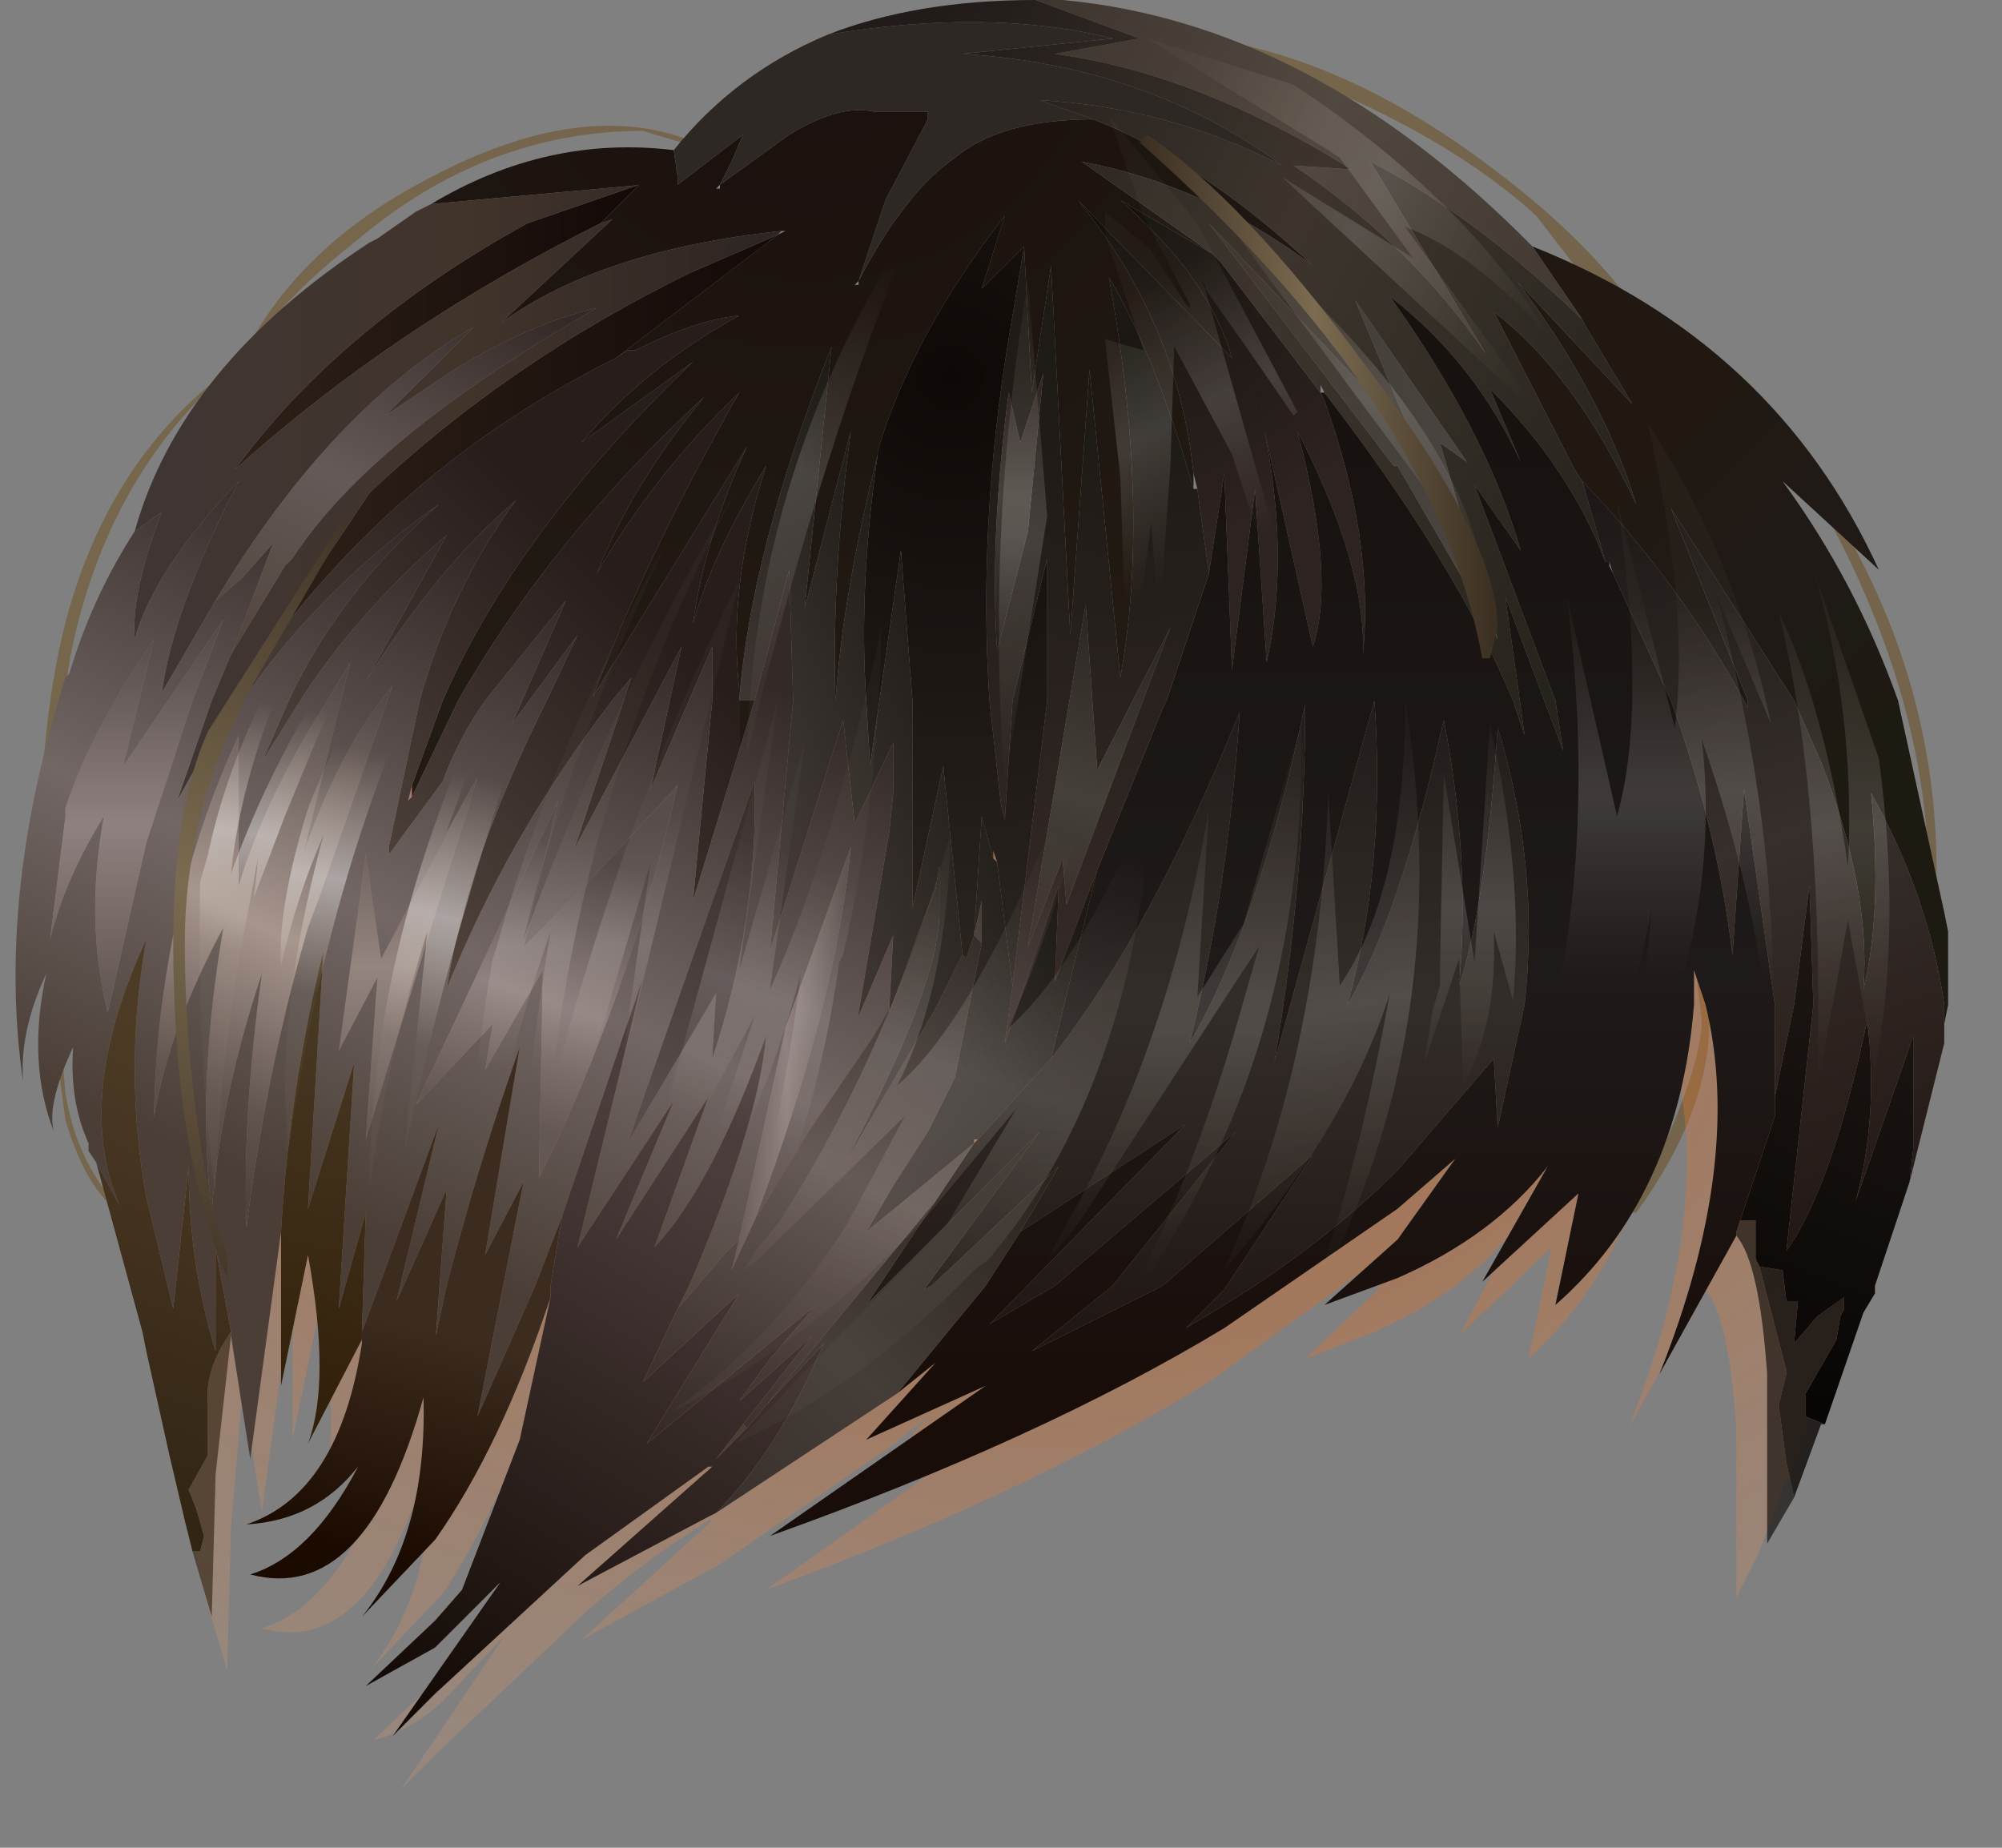<?xml version="1.0" encoding="utf-8"?>
<svg version="1.1" id="Layer_1"
xmlns="http://www.w3.org/2000/svg"
xmlns:xlink="http://www.w3.org/1999/xlink"
xmlns:author="http://www.sothink.com"
width="26px" height="24px"
xml:space="preserve">
<rect width="100%" height="100%" fill="#808080" stroke="none"/>
<g id="14" transform="matrix(1, 0, 0, 1, -57.2, -10.95)">
<linearGradient
id="LinearGradID_1125" gradientUnits="userSpaceOnUse" gradientTransform="matrix(1, 0, 0, 1, 0, 0)" spreadMethod ="pad" x1="-819.2" y1="0" x2="819.2" y2="0" >
<stop  offset="0" style="stop-color:#362A1F;stop-opacity:1" />
<stop  offset="0.494" style="stop-color:#7B6B50;stop-opacity:1" />
<stop  offset="1" style="stop-color:#382C20;stop-opacity:1" />
</linearGradient>
<path style="fill:url(#LinearGradID_1125) " d="M82.05,24.65L82 24.5L82.25 22.45Q82.25 19.9 80.7 17.25L80.8 17.25Q82.35 19.6 82.35 22.25L82.05 24.65M66.1,12.75L66.05 12.8L65.55 12.65Q63.5 12.65 61.8 14.1Q60.6 15.05 60.3 15.8L60.25 15.8Q60.95 14.2 62.8 13.25Q64.7 12.25 66.1 12.75M79.15,16.35L77.15 13.75Q75.55 12.3 72.45 11.4Q74.5 11.55 76.6 13.15Q78.6 14.65 79.15 16.3L79.15 16.35M79.2,23.35L79.2 23.25L79.3 23.25L79.4 24.2Q79.4 25.4 78.45 26.7L78.4 26.7Q79.3 24.9 79.3 24.2L79.2 23.35M57.7,22.55Q57.7 20.25 58.1 18.85Q58.7 16.8 60.25 15.7Q58.65 17.05 58.15 19.3Q57.9 20.45 57.85 23.5L57.8 23.55L57.7 22.55M57.9,23.35L58.05 25.15Q58.2 26.1 58.85 26.75Q58.35 26.5 58.05 25.5L57.85 24L57.9 23.35" />
<radialGradient
id="RadialGradID_1126" gradientUnits="userSpaceOnUse" gradientTransform="matrix(0.038, 0, 0, 0.022, 70.6, 24.25)" spreadMethod ="pad" cx="0" cy="0" r="819.2" fx="0" fy="0" >
<stop  offset="0"  style="stop-color:#C74C00;stop-opacity:0.533" />
<stop  offset="1"  style="stop-color:#FCDBBF;stop-opacity:0" />
</radialGradient>
<path style="fill:url(#RadialGradID_1126) " d="M81.95,23.5L82 23.75L82 24.7L81.95 24.95L81.95 25.2L81.55 27L81.35 27.6L81.1 28.35L81.1 28.45L80.95 28.7L80.45 30.15L80.4 30.15L80.05 31.1L79.75 31.7L79.75 29.8L79.75 29.5Q79.65 28.05 79.35 27.7L78.35 29.5Q79.45 26.75 78.95 24.7L78.8 24.25L78.8 24.7Q78.6 27.2 77.05 28.6L77.35 27.15L76.15 28.3L76.95 26.8Q76.3 27.7 75.05 28.25L74.15 28.6L75.05 27.75L75.8 26.7L75.05 27.35L72.9 28.9Q70.55 30.35 67.15 31.6L69.9 29.65L68.4 30.35L69.25 29.35L68.75 29.75L66.5 31.3L66.4 31.35L64.75 32.25L66.45 30.7L66.4 30.7Q65.6 31.2 64.85 31.85L62.95 33.65L62.4 34.2L63.75 32.2L62.95 33.05Q62.5 33.45 62.05 33.55L62.95 32.7L63.3 32.3Q63.9 31.25 64.4 28.5Q63.75 30.45 62.95 31.65L62 32.65Q62.85 31.6 62.8 29.8Q62.05 32.5 60.6 32.1Q61.4 31.85 61.95 30.7Q61.45 31.4 60.55 31.45Q61.75 31.05 62 29.1L62 29.05L61.35 30.4Q61.65 29.6 61.35 27.95L61 29.65L61 27.65L60.6 30.6L60.35 29L60.2 30.8L60.15 32.65L59.9 31.8L59.8 31.4L59.6 30.55L59.3 29.2L59.3 27.2Q59 25.55 59.3 23.85L59.3 20.75L81.4 20.75L81.95 23.5M62.65,21.85L62.6 22.05L62.65 22L62.65 21.85M70,22.7L70 22.8L70.05 22.85L70 22.7M69.8,26.45L69.75 26.45L69.75 26.5L69.8 26.45" />
<linearGradient
id="LinearGradID_1127" gradientUnits="userSpaceOnUse" gradientTransform="matrix(0.003, 0, 0, 0.002, 62.9, 15.2)" spreadMethod ="pad" x1="-819.2" y1="0" x2="819.2" y2="0" >
<stop  offset="0" style="stop-color:#2D2017;stop-opacity:1" />
<stop  offset="0.976" style="stop-color:#140A08;stop-opacity:1" />
</linearGradient>
<path style="fill:url(#LinearGradID_1127) " d="M60.25,17.05Q61.6 15.2 64.05 13.85L65.5 13.35L65 13.85Q62.3 15.2 60.25 17.05" />
<radialGradient
id="RadialGradID_1128" gradientUnits="userSpaceOnUse" gradientTransform="matrix(0.013, 0, 0, 0.013, 67.7, 10.7)" spreadMethod ="pad" cx="0" cy="0" r="819.2" fx="0" fy="0" >
<stop  offset="0"  style="stop-color:#190F0D;stop-opacity:1" />
<stop  offset="0.976"  style="stop-color:#221B13;stop-opacity:1" />
</radialGradient>
<path style="fill:url(#RadialGradID_1128) " d="M72.7,17.3Q72.2 15.55 71.6 14.55Q72.15 17.55 71.75 19.75L71.35 15.75L71.1 19.2L70.85 14.4L70.6 16.05L70.5 14.15L69.95 14.7L70.25 13.75Q69.05 15.3 68.6 16.8L68.6 16.85Q68.15 18.65 68.05 20.05Q68 18.4 68.25 16.55L67.65 18.85L68 15.45Q66.95 18.1 66.8 20.05L66.8 19.9Q66.65 18.55 67.15 17Q66.45 18.15 66.2 19.05Q66.35 17.95 66.9 16.75L64.9 20Q65.6 18.15 66.8 16.05Q65.7 17.1 64.95 18.4Q65.4 17.25 66.35 16.1Q64.35 17.95 63.15 20.05L62.55 21.3L62.55 21.15L62.95 20.05Q63.9 17.85 66.2 15.65L64.75 16.7Q65.6 15.7 66.8 15.05Q66.25 15.1 65.45 15.5L65.35 15.5L65.2 15.6L67.3 14L67.4 13.95L67.35 13.95Q65 14.2 63.7 15.15L65.15 13.8L65 13.85L65.5 13.35L65.55 13.35L62.8 13.6Q64.3 12.7 65.95 12.9L66 13.25L66 13.35L66.85 12.7L66.7 13.05L66.55 13.35L67.45 12.7Q68.1 12.3 68.55 12.4L69.25 12.4L69.25 12.5L68.7 13.55L68.35 14.6Q68.95 13.45 69.6 13Q70.2 12.5 71.4 12.5Q72.8 13.05 74.25 14.4Q72.85 13.35 71.25 13.05L72.95 14.25L71.75 13.55Q72.9 14.55 73.2 15.6L71.2 13.55Q72.5 15.15 72.7 17.1L72.7 17.3M68.3,14.65L68.35 14.65L68.35 14.6L68.3 14.65M66.5,13.4L66.55 13.4L66.55 13.35L66.5 13.4M66.8,20.05L67 20.05L66.8 20.7L66.8 20.05" />
<linearGradient
id="LinearGradID_1129" gradientUnits="userSpaceOnUse" gradientTransform="matrix(0.004, 0, 0, 0.003, 64.05, 16.55)" spreadMethod ="pad" x1="-819.2" y1="0" x2="819.2" y2="0" >
<stop  offset="0" style="stop-color:#2D2017;stop-opacity:1" />
<stop  offset="0.976" style="stop-color:#140A08;stop-opacity:1" />
</linearGradient>
<path style="fill:url(#LinearGradID_1129) " d="M65.1,15.65Q62.55 16.95 60.85 19.15L60.8 19.15L62 17.35Q63.8 15.65 66.15 14.5L67.3 14L65.2 15.6L65.1 15.65" />
<linearGradient
id="LinearGradID_1130" gradientUnits="userSpaceOnUse" gradientTransform="matrix(0.002, -0.004, 0.004, 0.002, 60.75, 23.2)" spreadMethod ="pad" x1="-819.2" y1="0" x2="819.2" y2="0" >
<stop  offset="0" style="stop-color:#453A34;stop-opacity:1" />
<stop  offset="0.22" style="stop-color:#62554F;stop-opacity:1" />
<stop  offset="0.518" style="stop-color:#A7968E;stop-opacity:1" />
<stop  offset="0.973" style="stop-color:#534947;stop-opacity:1" />
</linearGradient>
<path style="fill:url(#LinearGradID_1130) " d="M62.3,19.85L61.35 22.6L61.2 23Q60.65 24.9 60.4 26.9Q60.35 25.4 60.6 23.6Q60.05 25.25 59.95 26.7Q59.75 25.05 60.1 23Q59.4 24.3 59.2 25.45Q59.25 22.75 60.3 20.5L60.3 22.45Q60.65 21.3 61.45 20.05L61.75 19.55L61.15 22Q61.6 20.75 62.15 20.05L62.3 19.85" />
<linearGradient
id="LinearGradID_1131" gradientUnits="userSpaceOnUse" gradientTransform="matrix(0.001, -0.003, 0.001, 0, 62.2, 23.25)" spreadMethod ="pad" x1="-819.2" y1="0" x2="819.2" y2="0" >
<stop  offset="0" style="stop-color:#645854;stop-opacity:1" />
<stop  offset="0.447" style="stop-color:#95857F;stop-opacity:1" />
<stop  offset="0.988" style="stop-color:#524846;stop-opacity:1" />
</linearGradient>
<path style="fill:url(#LinearGradID_1131) " d="M62.15,23.4L63.4 21.05L61.95 25.75L62.1 23.65L61.6 24.6L61.95 22.05L62.15 23.4" />
<linearGradient
id="LinearGradID_1132" gradientUnits="userSpaceOnUse" gradientTransform="matrix(0.002, 0.003, -0.004, 0.004, 79.55, 19.2)" spreadMethod ="pad" x1="-819.2" y1="0" x2="819.2" y2="0" >
<stop  offset="0" style="stop-color:#211811;stop-opacity:1" />
<stop  offset="0.506" style="stop-color:#1F1A16;stop-opacity:1" />
<stop  offset="0.98" style="stop-color:#1D1A11;stop-opacity:1" />
</linearGradient>
<path style="fill:url(#LinearGradID_1132) " d="M82.45,24Q82.25 22.6 81.5 21.25Q81.65 22.8 81.4 23.8Q81.5 22.5 80.85 20.85L80.5 20.05L78.9 17.55L79.9 20.05L79.9 20.15L79.85 20.05Q79 18.5 77.75 17.2L77.65 17.05L76.6 15Q77.65 15.8 78.45 17.5Q78 16.05 76.9 14.6L78.4 16.2L77.8 15.2L77.75 15.1L77.1 14.15Q80.25 15.4 81.6 18.35L80.35 17.2Q81.3 18.5 81.85 20.05L82.45 22.8L82.5 23.05L82.5 24L82.45 24.25L82.45 24" />
<linearGradient
id="LinearGradID_1133" gradientUnits="userSpaceOnUse" gradientTransform="matrix(0.006, 0.004, -0.001, 0.002, 74.2, 13.25)" spreadMethod ="pad" x1="-819.2" y1="0" x2="819.2" y2="0" >
<stop  offset="0.008" style="stop-color:#362D28;stop-opacity:1" />
<stop  offset="0.486" style="stop-color:#51483F;stop-opacity:1" />
<stop  offset="0.988" style="stop-color:#3A332B;stop-opacity:1" />
</linearGradient>
<path style="fill:url(#LinearGradID_1133) " d="M75,13.05L76.5 15.55Q75.55 14.15 74 13.1L74.75 13.15Q72.75 11.9 70.9 11.65L72 11.45L70.65 10.95L70.8 10.95L71 10.95Q74.25 11.25 77.1 14.15L77.75 15.1Q76.35 13.75 75 13.05" />
<radialGradient
id="RadialGradID_1134" gradientUnits="userSpaceOnUse" gradientTransform="matrix(0.006, 0, 0, 0.006, 71.4, 13.35)" spreadMethod ="pad" cx="0" cy="0" r="819.2" fx="0" fy="0" >
<stop  offset="0.016"  style="stop-color:#120F0A;stop-opacity:1" />
<stop  offset="0.98"  style="stop-color:#2D2321;stop-opacity:1" />
</radialGradient>
<path style="fill:url(#RadialGradID_1134) " d="M72.7,17.1Q72.5 15.15 71.2 13.55L73.2 15.6Q72.9 14.55 71.75 13.55L72.95 14.25L73.05 14.35L74.35 16.05L74.4 16.15Q75.05 17.95 74.9 19.45Q74.95 18.3 74.05 16.55Q74.55 18.45 74.25 19.35L73.5 16Q74 18 73.65 19.55L73.5 17.3L73.2 19.65L73.1 17.1L72.9 18.4L72.75 17.3L72.7 17.1" />
<linearGradient
id="LinearGradID_1135" gradientUnits="userSpaceOnUse" gradientTransform="matrix(0, 0.007, -0.005, 0, 72.8, 24.25)" spreadMethod ="pad" x1="-819.2" y1="0" x2="819.2" y2="0" >
<stop  offset="0.016" style="stop-color:#1B1615;stop-opacity:1" />
<stop  offset="0.471" style="stop-color:#332D29;stop-opacity:1" />
<stop  offset="0.98" style="stop-color:#19100D;stop-opacity:1" />
</linearGradient>
<path style="fill:url(#LinearGradID_1135) " d="M70.95,26.1L69.3 27.65L69.2 27.7L70.7 25.65L68.45 27.9L69.35 26.55L69.85 25.8L69.9 25.75L70.85 24.7Q72.15 23.05 73.3 20.2Q73.15 22.5 72.65 24.5Q73.55 22.95 74.15 20.1Q74.15 22.4 73.75 24.75L75.05 20.05L75.05 19.95L75.05 20.05Q75.2 22.2 74.7 24Q75.4 22.8 75.95 20.3Q76.3 22.1 76.15 23.75Q76.5 22.7 76.65 20.4Q77.2 22.2 77 24L76.65 25.6L76.6 24.7L75.35 26.15Q74.4 27.1 73.1 27.9L72.6 28.2L73.1 27.7L74.25 25.95L72.3 27.65L70.6 28.5L71.65 27.65L73.25 25.65L70.9 27.65L70.05 28.15L72.6 25.55L70.45 26.95L70.95 26.1" />
<path style="fill:#0F0B09;fill-opacity:0.824" d="M80.4,29.95L80.3 29.2L80.4 28.8L80.4 28.75L80.05 27.4L80.35 27.45L80.4 27.85L80.55 27.85L80.5 28.4L80.8 28.05L81.15 27.8L81.15 27.95L81.1 28.05L81.05 28.35L80.65 29.05L80.65 29.35L80.9 29.45L80.85 29.45L80.5 30.4L80.4 29.95" />
<path style="fill:#0F0B09;fill-opacity:0.651" d="M80.5,30.4L80.15 31L80.15 29.1L80.15 28.8Q80.05 27.35 79.75 27L79.75 26.95L79.8 26.8L80 26.8L80 27.25L80 27.3L80.05 27.4L80.4 28.75L80.4 28.8L80.3 29.2L80.4 29.95L80.5 30.4" />
<path style="fill:#332514;fill-opacity:0.643" d="M60.2,28.25L60.2 28.3L60 30.1L59.95 31.95L59.7 31.1L59.8 31.1L59.85 30.9L59.75 30.55L59.65 30.3L59.9 29.85L59.9 29.2Q59.85 28.75 60.2 28.25" />
<linearGradient
id="LinearGradID_1136" gradientUnits="userSpaceOnUse" gradientTransform="matrix(0.006, 0.003, -0.003, 0.006, 73.2, 15.8)" spreadMethod ="pad" x1="-819.2" y1="0" x2="819.2" y2="0" >
<stop  offset="0" style="stop-color:#211B19;stop-opacity:1" />
<stop  offset="0.486" style="stop-color:#3D352D;stop-opacity:1" />
<stop  offset="1" style="stop-color:#27241D;stop-opacity:1" />
</linearGradient>
<path style="fill:url(#LinearGradID_1136) " d="M71.4,12.5L70.7 12.25Q72.4 12.35 73.85 13.1Q72.1 11.8 69.7 11.65L71.65 11.45Q70.05 11.05 67.95 11.4Q69.1 10.95 70.65 10.95L72 11.45L70.9 11.65Q72.75 11.9 74.75 13.15L74 13.1Q75.55 14.15 76.5 15.55L75 13.05Q76.35 13.75 77.75 15.1L77.8 15.2L78.4 16.2L76.9 14.6Q78 16.05 78.45 17.5Q77.65 15.8 76.6 15L77.65 17.05L77.75 17.2L78.05 18.25Q77.6 17.05 76.55 16L76.95 16.95Q76.35 15.65 75.25 14.8Q76.5 16.55 76.95 18.1L76.35 17.25L77.4 20.05L77.5 20.7L76.75 18.7L77 20.5L76.85 20.05Q76.1 18.25 74.4 16.05L74.35 15.95L74.35 16.05L73.05 14.35L72.95 14.25L71.25 13.05Q72.85 13.35 74.25 14.4Q72.8 13.05 71.4 12.5M75.35,17L76.65 19.25L75.9 16.7L76.25 16.95L74.8 14.85L75.55 16.65L72.9 13.85L75.3 17L75.35 17" />
<linearGradient
id="LinearGradID_1137" gradientUnits="userSpaceOnUse" gradientTransform="matrix(0.002, 0, 0, 0.003, 74.75, 16.55)" spreadMethod ="pad" x1="-819.2" y1="0" x2="819.2" y2="0" >
<stop  offset="0.008" style="stop-color:#413930;stop-opacity:1" />
<stop  offset="0.988" style="stop-color:#4A4541;stop-opacity:1" />
</linearGradient>
<path style="fill:url(#LinearGradID_1137) " d="M75.3,17L72.9 13.85L75.55 16.65L74.8 14.85L76.25 16.95L75.9 16.7L76.65 19.25L75.35 17L75.3 17" />
<linearGradient
id="LinearGradID_1138" gradientUnits="userSpaceOnUse" gradientTransform="matrix(0.002, 0.007, -0.006, 0.002, 80.1, 22.2)" spreadMethod ="pad" x1="-819.2" y1="0" x2="819.2" y2="0" >
<stop  offset="0.016" style="stop-color:#1B1615;stop-opacity:1" />
<stop  offset="0.475" style="stop-color:#362F2B;stop-opacity:1" />
<stop  offset="1" style="stop-color:#1F1310;stop-opacity:1" />
</linearGradient>
<path style="fill:url(#LinearGradID_1138) " d="M80.25,24L79.85 21.2L79.7 23.35Q79.5 21.7 78.9 20.05L78.15 18.4L78.1 18.25L78.05 18.25L77.75 17.2Q79 18.5 79.85 20.05L79.9 20.15L79.9 20.05L78.9 17.55L80.5 20.05L80.85 20.85Q81.5 22.5 81.4 23.8Q81.65 22.8 81.5 21.25Q82.25 22.6 82.45 24L82.45 24.25L82.45 24.5L82 26.3L82.05 25.85L82.05 24.4L81.3 26.55Q81.6 25.45 81.45 24.2Q81 26.35 80.4 27.2L80.75 24L80.7 22.45L80.5 24L80.25 25.2L80.25 24" />
<linearGradient
id="LinearGradID_1139" gradientUnits="userSpaceOnUse" gradientTransform="matrix(0, 0.008, -0.01, 0, 73.75, 22.85)" spreadMethod ="pad" x1="-819.2" y1="0" x2="819.2" y2="0" >
<stop  offset="0.016" style="stop-color:#17120F;stop-opacity:1" />
<stop  offset="0.565" style="stop-color:#1E1A19;stop-opacity:1" />
<stop  offset="0.98" style="stop-color:#180D09;stop-opacity:1" />
</linearGradient>
<path style="fill:url(#LinearGradID_1139) " d="M79.75,26.95L79.75 27L78.75 28.8Q79.85 26.05 79.35 24L79.2 23.55L79.2 24Q79 26.5 77.4 27.9L77.7 26.45L76.45 27.6L77.3 26.1Q76.6 27 75.35 27.55L74.4 27.9L75.35 27.05L76.1 26L75.35 26.65L73.1 28.2Q70.7 29.65 67.2 30.9L70 28.95L68.45 29.65L69.35 28.65L68.85 29.05L70 27.65L70.45 26.95L72.6 25.55L70.05 28.15L70.9 27.65L73.25 25.65L71.65 27.65L70.6 28.5L72.3 27.65L74.25 25.95L73.1 27.7L72.6 28.2L73.1 27.9Q74.4 27.1 75.35 26.15L76.6 24.7L76.65 25.6L77 24Q77.2 22.2 76.65 20.4Q76.5 22.7 76.15 23.75Q76.3 22.1 75.95 20.3Q75.4 22.8 74.7 24Q75.2 22.2 75.05 20.05L75.05 19.95L75.05 20.05L73.75 24.75Q74.15 22.4 74.15 20.1Q73.55 22.95 72.65 24.5Q73.15 22.5 73.3 20.2Q72.15 23.05 70.85 24.7L71.45 22.25L72.3 20.15L72.35 20.05L72.9 18.4L73.1 17.1L73.2 19.65L73.5 17.3L73.65 19.55Q74 18 73.5 16L74.25 19.35Q74.55 18.45 74.05 16.55Q74.95 18.3 74.9 19.45Q75.05 17.95 74.4 16.15L74.35 16.05L74.4 16.05Q76.1 18.25 76.85 20.05L77 20.5L76.75 18.7L77.5 20.7L77.4 20.05L76.35 17.25L76.95 18.1Q76.5 16.55 75.25 14.8Q76.35 15.65 76.95 16.95L76.55 16Q77.6 17.05 78.05 18.25L78.1 18.25L78.1 18.3L78.15 18.4L78.9 20.05Q79.5 21.7 79.7 23.35L79.85 21.2L80.25 24L80.25 25.2L80.25 25.45L79.8 26.8L79.75 26.95" />
<linearGradient
id="LinearGradID_1140" gradientUnits="userSpaceOnUse" gradientTransform="matrix(0.002, -0.005, 0.005, 0.002, 80.9, 26.75)" spreadMethod ="pad" x1="-819.2" y1="0" x2="819.2" y2="0" >
<stop  offset="0" style="stop-color:#000000;stop-opacity:1" />
<stop  offset="0.98" style="stop-color:#201915;stop-opacity:1" />
</linearGradient>
<path style="fill:url(#LinearGradID_1140) " d="M80.65,29.35L80.65 29.05L81.05 28.35L81.1 28.05L81.15 27.95L81.15 27.8L80.8 28.05L80.5 28.4L80.55 27.85L80.4 27.85L80.35 27.45L80.05 27.4L80 27.3L80 27.25L80 26.8L79.8 26.8L80.25 25.45L80.25 25.2L80.5 24L80.7 22.45L80.75 24L80.4 27.2Q81 26.35 81.45 24.2Q81.6 25.45 81.3 26.55L82.05 24.4L82.05 25.85L82 26.3L81.8 26.9L81.55 27.65L81.55 27.75L81.4 28L80.9 29.45L80.65 29.35" />
<radialGradient
id="RadialGradID_1141" gradientUnits="userSpaceOnUse" gradientTransform="matrix(0.009, 0, 0, 0.009, 67.45, 13.75)" spreadMethod ="pad" cx="0" cy="0" r="819.2" fx="210473" fy="0" >
<stop  offset="0"  style="stop-color:#0E0906;stop-opacity:1" />
<stop  offset="0.976"  style="stop-color:#2D2824;stop-opacity:1" />
</radialGradient>
<path style="fill:url(#RadialGradID_1141) " d="M71.65,11.45L69.7 11.65Q72.1 11.8 73.85 13.1Q72.4 12.35 70.7 12.25L71.4 12.5Q70.2 12.5 69.6 13Q68.95 13.45 68.35 14.6L68.7 13.55L69.25 12.5L69.25 12.4L68.55 12.4Q68.1 12.3 67.45 12.7L66.55 13.35L66.7 13.05L66.85 12.7L66 13.35L66 13.25L65.95 12.9Q66.75 11.9 67.95 11.4Q70.05 11.05 71.65 11.45" />
<radialGradient
id="RadialGradID_1142" gradientUnits="userSpaceOnUse" gradientTransform="matrix(0.011, 0, 0, 0.011, 71.9, 15.5)" spreadMethod ="pad" cx="0" cy="0" r="819.2" fx="0" fy="0" >
<stop  offset="0.016"  style="stop-color:#1B1813;stop-opacity:1" />
<stop  offset="0.976"  style="stop-color:#362B29;stop-opacity:1" />
</radialGradient>
<path style="fill:url(#RadialGradID_1142) " d="M70.6,16.05L70.85 14.4L71.1 19.2L71.35 15.75L71.75 19.75Q72.15 17.55 71.6 14.55Q72.2 15.55 72.7 17.3L72.75 17.3L72.9 18.4L72.35 20.05L72.3 20.15L71.45 22.25L70.9 23.7L70.95 22.45L70.25 24.5L70.35 23.75L70.8 20.05L70.8 18.2L70.35 20.05L70.25 21.6L70.2 21.4L70.05 20.05Q69.9 17.75 70.3 15.35L70.5 14.15L70.6 16.05M70.45,16.7L70.3 16.05Q70.05 17.95 70.15 19.4L70.55 17.85L70.75 15.8L70.45 16.7M71.45,20.95L71.3 18.8L70.55 23.25L71 22.1L71.05 22.7L72.4 19.1L71.45 20.95" />
<radialGradient
id="RadialGradID_1143" gradientUnits="userSpaceOnUse" gradientTransform="matrix(0.011, 0, 0, 0.011, 69.55, 15.85)" spreadMethod ="pad" cx="0" cy="0" r="819.2" fx="0" fy="0" >
<stop  offset="0"  style="stop-color:#0E0906;stop-opacity:1" />
<stop  offset="0.976"  style="stop-color:#2D2824;stop-opacity:1" />
</radialGradient>
<path style="fill:url(#RadialGradID_1143) " d="M70.15,22.15L70.1 22L70.1 22.1L69.95 21.55L69.85 23.1L69.75 23.4L69.7 23.35L69.45 20.9L69.05 22.75L69.05 20.05L68.9 18.1L68.5 20.9L68.45 20.05Q68.35 18.55 68.6 16.85L68.6 16.8Q69.05 15.3 70.25 13.75L69.95 14.7L70.5 14.15L70.3 15.35Q69.9 17.75 70.05 20.05L70.2 21.4L70.25 21.6L70.35 20.05L70.8 18.2L70.8 20.05L70.35 23.75L70.15 22.15" />
<linearGradient
id="LinearGradID_1144" gradientUnits="userSpaceOnUse" gradientTransform="matrix(-0, 0.002, -0.002, -0, 70.45, 17.6)" spreadMethod ="pad" x1="-819.2" y1="0" x2="819.2" y2="0" >
<stop  offset="0" style="stop-color:#312725;stop-opacity:1" />
<stop  offset="0.431" style="stop-color:#45403A;stop-opacity:1" />
<stop  offset="0.973" style="stop-color:#28211E;stop-opacity:1" />
</linearGradient>
<path style="fill:url(#LinearGradID_1144) " d="M70.75,15.8L70.55 17.85L70.15 19.4Q70.05 17.95 70.3 16.05L70.45 16.7L70.75 15.8" />
<linearGradient
id="LinearGradID_1145" gradientUnits="userSpaceOnUse" gradientTransform="matrix(0.005, 0, 0, 0.005, 63.15, 17.3)" spreadMethod ="pad" x1="-819.2" y1="0" x2="819.2" y2="0" >
<stop  offset="0" style="stop-color:#3F3533;stop-opacity:1" />
<stop  offset="0.51" style="stop-color:#41342B;stop-opacity:1" />
<stop  offset="0.976" style="stop-color:#2E2623;stop-opacity:1" />
</linearGradient>
<path style="fill:url(#LinearGradID_1145) " d="M59.3,19.95Q59.45 18.85 60.3 17.2Q59.2 18.35 58.95 19.25Q58.9 18.65 59.3 17.6L58.95 17.85Q59.55 15.7 62 14.1L62.1 14.05L62.6 13.7L62.8 13.6L65.55 13.35L65.5 13.35L64.05 13.85Q61.6 15.2 60.25 17.05Q62.3 15.2 65 13.85L65.15 13.8L63.7 15.15Q65 14.2 67.35 13.95L67.3 14L66.15 14.5Q63.8 15.65 62 17.35L60.8 19.15L60.75 19.25L60.85 19.15L60.3 20.05L60.25 20.15L60 20.5L59.95 20.55L59.5 21.35L59.95 20.05L60.2 19.45L60.9 18.3L61 18.2Q62 16.65 64.95 14.95Q64.1 15.15 63.1 15.75L62.2 16.35L63.35 15.2Q61.5 16.25 60 18.75L59.3 19.95" />
<linearGradient
id="LinearGradID_1146" gradientUnits="userSpaceOnUse" gradientTransform="matrix(0.003, -0.003, 0.003, 0.003, 62.15, 20.1)" spreadMethod ="pad" x1="-819.2" y1="0" x2="819.2" y2="0" >
<stop  offset="0" style="stop-color:#5C4F46;stop-opacity:1" />
<stop  offset="0.973" style="stop-color:#271D1B;stop-opacity:1" />
</linearGradient>
<path style="fill:url(#LinearGradID_1146) " d="M66.8,20.7L66.2 22.65L66.45 20.05L66.45 19.35L65.65 21.2L66.05 19.35L64.65 22L65.4 19.75L65.15 20.05Q63.8 21.8 63 23.8Q63.25 22.15 64.3 20.05L64.7 19.2L63.85 20.35L64.55 18.75L63.5 20.05Q63.15 20.55 62.95 21.1L62.25 22.05L62.25 21.95L62.65 20.05Q63.05 18.6 63.9 17.45Q62.9 18.3 61.95 19.8L63 17.9Q61.8 18.95 61.1 20.05L60.6 20.85L60.95 20.05Q61.6 18.65 62.9 17.5Q61.35 18.6 60.35 20.05L60.25 20.15L60.3 20.05L60.85 19.15Q62.55 16.95 65.1 15.65L65.2 15.6L65.35 15.5L65.45 15.5Q66.25 15.1 66.8 15.05Q65.6 15.7 64.75 16.7L66.2 15.65Q63.9 17.85 62.95 20.05L62.55 21.15L62.5 21.35L62.55 21.3L63.15 20.05Q64.35 17.95 66.35 16.1Q65.4 17.25 64.95 18.4Q65.7 17.1 66.8 16.05Q65.6 18.15 64.9 20L66.9 16.75Q66.35 17.95 66.2 19.05Q66.45 18.15 67.15 17Q66.65 18.55 66.8 19.9L66.8 20.05L66.8 20.7" />
<linearGradient
id="LinearGradID_1147" gradientUnits="userSpaceOnUse" gradientTransform="matrix(0.003, -0.001, 0.003, 0.007, 68.45, 22.6)" spreadMethod ="pad" x1="-819.2" y1="0" x2="819.2" y2="0" >
<stop  offset="0" style="stop-color:#544A48;stop-opacity:1" />
<stop  offset="0.973" style="stop-color:#1D1A15;stop-opacity:1" />
</linearGradient>
<path style="fill:url(#LinearGradID_1147) " d="M66.8,20.05Q66.95 18.1 68 15.45L67.65 18.85L68.25 16.55Q68 18.4 68.05 20.05Q68.15 18.65 68.6 16.85Q68.35 18.55 68.45 20.05L68.5 20.9L68.9 18.1L69.05 20.05L69.05 22.75L69.45 20.9L69.7 23.35L69.35 24.05L68.15 26.1Q69.4 23.75 69.4 22.8L69.4 22.2L69.35 22.5L69.15 23L68.9 23.7L68.75 24.1L68.75 24.05L68.8 23.1L68.35 24.15L68.35 24.1L68.75 21.75L68.8 21.25L68.8 20.6L68.3 21.65L68.15 20.3L67.2 23.3L67.5 20.05L67.45 18.35L67 20.05L66.8 20.05M70.85,24.7L69.9 25.75L69.85 25.75L69.85 25.8L68.45 26.95L68.8 26.35L69.25 25.65L69.6 24.95L69.95 23.2L69.95 22.65L69.85 23.1L69.95 21.55L70.1 22.1L70.15 22.15L70.35 23.75L70.25 24.5L70.95 22.45L70.9 23.7L71.45 22.25L70.85 24.7" />
<linearGradient
id="LinearGradID_1148" gradientUnits="userSpaceOnUse" gradientTransform="matrix(0.002, -0.005, 0.009, 0.004, 64.15, 23.05)" spreadMethod ="pad" x1="-819.2" y1="0" x2="819.2" y2="0" >
<stop  offset="0" style="stop-color:#4A3E36;stop-opacity:1" />
<stop  offset="0.431" style="stop-color:#726765;stop-opacity:1" />
<stop  offset="0.973" style="stop-color:#332927;stop-opacity:1" />
</linearGradient>
<path style="fill:url(#LinearGradID_1148) " d="M61.95,26.7L61.6 27.95L61.8 24.75L61.2 26.65L61.4 23.3Q60.95 25.15 60.85 26.95L60.45 29.9L60.2 28.3L60.2 28.25L60 27.15L60 28.5Q59.65 27.35 59.65 26.1L59.45 27.95L59.1 26.5Q58.8 24.85 59.1 23.15Q58.15 25.2 58.75 26.6L58.45 26.05L58.35 25.9L58.35 25.8Q58.1 25.25 58.15 24.55Q57.8 25.3 57.9 25.65Q57.55 24.75 57.8 23.6Q57.45 24.35 57.5 25Q57.15 22.6 58.05 19.75L58.1 19.7Q58.4 18.7 58.95 17.85L59.3 17.6Q58.9 18.65 58.95 19.25Q59.2 18.35 60.3 17.2Q59.45 18.85 59.3 19.95L60 18.75L60.35 18.45L60.75 18L60.3 19.2L60.2 19.45L59.95 20.05L59.5 21.35L59.95 20.55L60 20.5L60.25 20.15L60.35 20.05Q61.35 18.6 62.9 17.5Q61.6 18.65 60.95 20.05L60.6 20.85L61.1 20.05Q61.8 18.95 63 17.9L61.95 19.8Q62.9 18.3 63.9 17.45Q63.05 18.6 62.65 20.05L62.25 21.95L62.25 22.05L62.95 21.1Q63.15 20.55 63.5 20.05L64.55 18.75L63.85 20.35L64.7 19.2L64.3 20.05Q63.25 22.15 63 23.8Q63.8 21.8 65.15 20.05L65.4 19.75L64.65 22L66.05 19.35L65.65 21.2L66.45 19.35L66.45 20.05L66.2 22.65L66.8 20.7L67 20.05L67.45 18.35L67.5 20.05L67.2 23.3L68.15 20.3L68.3 21.65L68.8 20.6L68.8 21.25L68.75 21.75L68.35 24.1L68.35 24.15L68.8 23.1L68.75 24.05L68.55 24.4L67.7 25.65L67 26.8Q68.05 24.05 68.25 21.95L67.4 24.3L66.8 27.05L66.6 27.25L66 27.95L66.15 27.65Q67.05 25.55 67.15 24.4Q66.45 26.35 65.7 27.15L66.4 25.2L65.2 27.05L65.95 25.25L64.7 27.15L65.55 23.65L64.55 26.6L64.5 26.75L64.15 27.65L63.4 29.35L64 26.3L63.5 27.25L63.95 24.55Q63.4 26.1 63 27.65L62.85 28.35L62.85 28.45L63 26.4L62.35 27.85L62.9 25.55L61.9 28.25L61.95 26.7M62.15,20.05Q61.6 20.75 61.15 22L61.75 19.55L61.45 20.05Q60.65 21.3 60.3 22.45L60.3 20.5Q59.25 22.75 59.2 25.45Q59.4 24.3 60.1 23Q59.75 25.05 59.95 26.7Q60.05 25.25 60.6 23.6Q60.35 25.4 60.4 26.9Q60.65 24.9 61.2 23L61.35 22.6L62.3 19.85L62.15 20.05M61.95,22.05L61.6 24.6L62.1 23.65L61.95 25.75L63.4 21.05L62.15 23.4L61.95 22.05M64,23.25L64.45 21.35L62.6 25.3L63.6 24.25L63.5 24.85L64.25 23.55L64.2 26.25Q65.35 23.95 66 21.15L64.85 22.4L64 23.25M66.45,24.7Q67.05 22.9 67 21.1L65.35 25.8L66.5 23.85L66.45 24.7M69.85,23.1L69.95 22.65L69.95 23.2L69.85 23.1M60.1,19L58.8 20.9L59.2 19.25Q58.35 20.5 58.05 21.45L58.05 21.55L57.85 23.15Q58.05 22.35 58.55 21.55Q58.3 22.9 58.6 24.1L59.1 21.9L59.7 20.05L60.1 19M66.5,29.9L66.85 29.45L66.9 29.5L66.5 29.9" />
<linearGradient
id="LinearGradID_1149" gradientUnits="userSpaceOnUse" gradientTransform="matrix(0.001, -0.003, 0.003, 0.001, 66.25, 22.7)" spreadMethod ="pad" x1="-819.2" y1="0" x2="819.2" y2="0" >
<stop  offset="0" style="stop-color:#564C4B;stop-opacity:1" />
<stop  offset="0.988" style="stop-color:#312624;stop-opacity:1" />
</linearGradient>
<path style="fill:url(#LinearGradID_1149) " d="M66.5,23.85L65.35 25.8L67 21.1Q67.05 22.9 66.45 24.7L66.5 23.85" />
<linearGradient
id="LinearGradID_1150" gradientUnits="userSpaceOnUse" gradientTransform="matrix(0.001, -0.002, 0.003, 0.001, 64.3, 23.75)" spreadMethod ="pad" x1="-819.2" y1="0" x2="819.2" y2="0" >
<stop  offset="0" style="stop-color:#645854;stop-opacity:1" />
<stop  offset="0.447" style="stop-color:#8F817F;stop-opacity:1" />
<stop  offset="0.988" style="stop-color:#524846;stop-opacity:1" />
</linearGradient>
<path style="fill:url(#LinearGradID_1150) " d="M64.85,22.4L66 21.15Q65.35 23.95 64.2 26.25L64.25 23.55L63.5 24.85L63.6 24.25L62.6 25.3L64.45 21.35L64 23.25L64.85 22.4" />
<linearGradient
id="LinearGradID_1151" gradientUnits="userSpaceOnUse" gradientTransform="matrix(0.001, -0.003, 0, 7.62939e-05, 67.5, 24.7)" spreadMethod ="pad" x1="-819.2" y1="0" x2="819.2" y2="0" >
<stop  offset="0" style="stop-color:#645854;stop-opacity:1" />
<stop  offset="0.447" style="stop-color:#8F817F;stop-opacity:1" />
<stop  offset="0.988" style="stop-color:#524846;stop-opacity:1" />
</linearGradient>
<path style="fill:url(#LinearGradID_1151) " d="M66.8,27.05L67.4 24.3L68.25 21.95Q68.05 24.05 67 26.8L66.7 27.45L66.8 27.05" />
<linearGradient
id="LinearGradID_1152" gradientUnits="userSpaceOnUse" gradientTransform="matrix(0.001, -0.003, 0.003, 0.001, 71.45, 21)" spreadMethod ="pad" x1="-819.2" y1="0" x2="819.2" y2="0" >
<stop  offset="0" style="stop-color:#312725;stop-opacity:1" />
<stop  offset="0.431" style="stop-color:#45403A;stop-opacity:1" />
<stop  offset="0.973" style="stop-color:#28211E;stop-opacity:1" />
</linearGradient>
<path style="fill:url(#LinearGradID_1152) " d="M72.4,19.1L71.05 22.7L71 22.1L70.55 23.25L71.3 18.8L71.45 20.95L72.4 19.1" />
<linearGradient
id="LinearGradID_1153" gradientUnits="userSpaceOnUse" gradientTransform="matrix(0.002, -0.003, 0.002, 0.001, 62.35, 17.1)" spreadMethod ="pad" x1="-819.2" y1="0" x2="819.2" y2="0" >
<stop  offset="0" style="stop-color:#52453D;stop-opacity:1" />
<stop  offset="0.439" style="stop-color:#655A58;stop-opacity:1" />
<stop  offset="0.973" style="stop-color:#332927;stop-opacity:1" />
</linearGradient>
<path style="fill:url(#LinearGradID_1153) " d="M60.3,19.2L60.75 18L60.35 18.45L60 18.75Q61.5 16.25 63.35 15.2L62.2 16.35L63.1 15.75Q64.1 15.15 64.95 14.95Q62 16.65 61 18.2L60.9 18.3L60.2 19.45L60.3 19.2" />
<linearGradient
id="LinearGradID_1154" gradientUnits="userSpaceOnUse" gradientTransform="matrix(0.001, -0.003, 0.001, 0, 58.75, 21.4)" spreadMethod ="pad" x1="-819.2" y1="0" x2="819.2" y2="0" >
<stop  offset="0" style="stop-color:#645854;stop-opacity:1" />
<stop  offset="0.447" style="stop-color:#8F817F;stop-opacity:1" />
<stop  offset="0.988" style="stop-color:#524846;stop-opacity:1" />
</linearGradient>
<path style="fill:url(#LinearGradID_1154) " d="M59.7,20.05L59.1 21.9L58.6 24.1Q58.3 22.9 58.55 21.55Q58.05 22.35 57.85 23.15L58.05 21.55L58.05 21.45Q58.35 20.5 59.2 19.25L58.8 20.9L60.1 19L59.7 20.05" />
<linearGradient
id="LinearGradID_1155" gradientUnits="userSpaceOnUse" gradientTransform="matrix(0.001, -0.004, 0.005, 0.002, 59.3, 27.6)" spreadMethod ="pad" x1="-819.2" y1="0" x2="819.2" y2="0" >
<stop  offset="0" style="stop-color:#302313;stop-opacity:1" />
<stop  offset="0.961" style="stop-color:#4D3B25;stop-opacity:1" />
</linearGradient>
<path style="fill:url(#LinearGradID_1155) " d="M59.9,29.2L59.9 29.85L59.65 30.3L59.75 30.55L59.85 30.9L59.8 31.1L59.7 31.1L59.6 30.7L59.4 29.85L59.1 28.5L59.05 28.25L58.45 26.05L58.75 26.6Q58.15 25.2 59.1 23.15Q58.8 24.85 59.1 26.5L59.45 27.95L59.65 26.1Q59.65 27.35 60 28.5L60 27.15L60.2 28.25Q59.85 28.75 59.9 29.2" />
<linearGradient
id="LinearGradID_1156" gradientUnits="userSpaceOnUse" gradientTransform="matrix(0.001, -0.003, 0.004, 0.001, 61.4, 26.5)" spreadMethod ="pad" x1="-819.2" y1="0" x2="819.2" y2="0" >
<stop  offset="0" style="stop-color:#32200A;stop-opacity:1" />
<stop  offset="0.961" style="stop-color:#483924;stop-opacity:1" />
</linearGradient>
<path style="fill:url(#LinearGradID_1156) " d="M61.9,28.25L61.9 28.35L61.2 29.7Q61.5 28.9 61.2 27.25L60.85 28.95L60.85 26.95Q60.95 25.15 61.4 23.3L61.2 26.65L61.8 24.75L61.6 27.95L61.95 26.7L61.9 28.25" />
<linearGradient
id="LinearGradID_1157" gradientUnits="userSpaceOnUse" gradientTransform="matrix(0, -0.002, 0.004, 0.001, 62.15, 29.55)" spreadMethod ="pad" x1="-819.2" y1="0" x2="819.2" y2="0" >
<stop  offset="0" style="stop-color:#1A0A00;stop-opacity:1" />
<stop  offset="0.961" style="stop-color:#3C2C1F;stop-opacity:1" />
</linearGradient>
<path style="fill:url(#LinearGradID_1157) " d="M61.9,28.25L62.9 25.55L62.35 27.85L63 26.4L62.85 28.45L62.85 28.35L63 27.65Q63.4 26.1 63.95 24.55L63.5 27.25L64 26.3L63.4 29.35L64.15 27.65L64.5 26.75L64.35 27.65L64.35 27.75L64.35 27.8Q63.7 29.75 62.85 30.95L61.9 31.95Q62.75 30.9 62.7 29.1Q61.95 31.8 60.45 31.4Q61.25 31.15 61.85 30Q61.3 30.7 60.4 30.75Q61.6 30.35 61.9 28.4L61.9 28.35L61.9 28.25" />
<linearGradient
id="LinearGradID_1158" gradientUnits="userSpaceOnUse" gradientTransform="matrix(0.003, -0.004, 0.005, 0.003, 64.05, 29.25)" spreadMethod ="pad" x1="-819.2" y1="0" x2="819.2" y2="0" >
<stop  offset="0" style="stop-color:#130A05;stop-opacity:1" />
<stop  offset="0.988" style="stop-color:#4B3D3C;stop-opacity:1" />
</linearGradient>
<path style="fill:url(#LinearGradID_1158) " d="M64.5,26.75L64.55 26.6L65.55 23.65L64.7 27.15L65.95 25.25L65.2 27.05L66.4 25.2L65.7 27.15Q66.45 26.35 67.15 24.4Q67.05 25.55 66.15 27.65L66 27.95L65.55 28.9L66.8 27.75L65.6 29.7L67.8 27.9L67.2 28.6L66.8 29.15L67.75 28.3L66.85 29.45L66.5 29.9L66.9 29.5L67.15 29.2L67.9 28.4Q67.3 29.8 66.5 30.6L66.4 30.65L64.7 31.55L66.45 30L66.4 30L64.8 31.15L62.85 32.95L62.3 33.5L63.7 31.5L62.85 32.35L61.95 32.85L62.85 32L63.2 31.6L63.95 29.65L64.35 27.8L64.35 27.75L64.35 27.65L64.5 26.75" />
<linearGradient
id="LinearGradID_1159" gradientUnits="userSpaceOnUse" gradientTransform="matrix(0.003, -0.004, 0.002, 0.002, 68.7, 28.15)" spreadMethod ="pad" x1="-819.2" y1="0" x2="819.2" y2="0" >
<stop  offset="0" style="stop-color:#352926;stop-opacity:1" />
<stop  offset="0.008" style="stop-color:#362D28;stop-opacity:1" />
<stop  offset="0.416" style="stop-color:#453D38;stop-opacity:1" />
<stop  offset="0.988" style="stop-color:#231C18;stop-opacity:1" />
</linearGradient>
<path style="fill:url(#LinearGradID_1159) " d="M67.9,28.4L67.15 29.2L69.35 26.55L68.45 27.9L70.7 25.65L69.2 27.7L69.3 27.65L70.95 26.1L70.45 26.95L70 27.65L68.85 29.05L66.5 30.6Q67.3 29.8 67.9 28.4" />
<linearGradient
id="LinearGradID_1160" gradientUnits="userSpaceOnUse" gradientTransform="matrix(0.002, -0.005, 0.004, 0.002, 67.75, 25.95)" spreadMethod ="pad" x1="-819.2" y1="0" x2="819.2" y2="0" >
<stop  offset="0.016" style="stop-color:#352926;stop-opacity:1" />
<stop  offset="0.494" style="stop-color:#665A56;stop-opacity:1" />
<stop  offset="1" style="stop-color:#27221E;stop-opacity:1" />
</linearGradient>
<path style="fill:url(#LinearGradID_1160) " d="M67.15,29.2L66.9 29.5L66.85 29.45L67.75 28.3L66.8 29.15L67.2 28.6L67.8 27.9L65.6 29.7L66.8 27.75L65.55 28.9L66 27.95L66.6 27.25L66.8 27.05L66.7 27.45L67 26.8L67.7 25.65L68.55 24.4L68.75 24.05L68.75 24.1L68.9 23.7L69.15 23L69.35 22.5L69.4 22.2L69.4 22.8Q69.4 23.75 68.15 26.1L69.35 24.05L69.7 23.35L69.75 23.4L69.85 23.1L69.95 23.2L69.6 24.95L69.25 25.65L68.8 26.35L68.45 26.95L69.85 25.8L69.35 26.55L67.15 29.2" />
<linearGradient
id="LinearGradID_1161" gradientUnits="userSpaceOnUse" gradientTransform="matrix(0.001, -0.002, 0.004, 0.001, 63.15, 22.8)" spreadMethod ="pad" x1="-819.2" y1="0" x2="819.2" y2="0" >
<stop  offset="0" style="stop-color:#FFF1D9;stop-opacity:0.027" />
<stop  offset="0.471" style="stop-color:#FFFFFF;stop-opacity:0.412" />
<stop  offset="1" style="stop-color:#FFEFD6;stop-opacity:0" />
</linearGradient>
<path style="fill:url(#LinearGradID_1161) " d="M64.4,19.25Q63.15 22.6 62.45 25.95L62.75 23.05Q62.2 24.8 62 26.4Q62 22.9 63.9 19.25L63 21.75L64.4 19.25" />
<linearGradient
id="LinearGradID_1162" gradientUnits="userSpaceOnUse" gradientTransform="matrix(0, -0.002, 0.006, 0.001, 61.45, 22.25)" spreadMethod ="pad" x1="-819.2" y1="0" x2="819.2" y2="0" >
<stop  offset="0" style="stop-color:#FFF1D9;stop-opacity:0.027" />
<stop  offset="0.471" style="stop-color:#FFFFFF;stop-opacity:0.412" />
<stop  offset="1" style="stop-color:#FFEFD6;stop-opacity:0" />
</linearGradient>
<path style="fill:url(#LinearGradID_1162) " d="M60.85,23.5Q60.8 22.75 61.2 21.45Q62.1 19.15 63.75 17.7Q61.6 21.2 60.95 25.9Q60.75 24.2 61.4 21.8Q61.05 22.6 60.85 23.5" />
<linearGradient
id="LinearGradID_1163" gradientUnits="userSpaceOnUse" gradientTransform="matrix(0, -0.002, 0.006, 0.001, 61.5, 21.85)" spreadMethod ="pad" x1="-819.2" y1="0" x2="819.2" y2="0" >
<stop  offset="0" style="stop-color:#FFF1D9;stop-opacity:0.027" />
<stop  offset="0.471" style="stop-color:#FFFFFF;stop-opacity:0.412" />
<stop  offset="1" style="stop-color:#FFEFD6;stop-opacity:0" />
</linearGradient>
<path style="fill:url(#LinearGradID_1163) " d="M60.9,21.55L60.5 22.6L60.55 22.1L60.4 22.9Q60.05 24.7 60 26.5Q59.75 24.65 59.8 22.4L59.9 22.05Q60.25 20.4 61.3 18.85Q60.35 20.75 60.2 22.3Q61 20.05 62.75 18Q61.8 19.4 61.25 20.7L60.9 21.55" />
<linearGradient
id="LinearGradID_1164" gradientUnits="userSpaceOnUse" gradientTransform="matrix(3.05176e-05, 0.002, -0.007, 9.15527e-05, 64.9, 23.2)" spreadMethod ="pad" x1="-819.2" y1="0" x2="819.2" y2="0" >
<stop  offset="0" style="stop-color:#FFF1D9;stop-opacity:0.027" />
<stop  offset="0.502" style="stop-color:#FFFFFF;stop-opacity:0.153" />
<stop  offset="1" style="stop-color:#FFEFD6;stop-opacity:0" />
</linearGradient>
<path style="fill:url(#LinearGradID_1164) " d="M63.65,23.25Q64.3 20.85 65.85 18Q64.55 20.8 64 23.15Q65.2 19.9 66.8 17.25Q64.8 21 64.35 25.15Q65.45 21.1 66.8 18.5L65.25 24.95L65.65 22.15L63.9 28.1Q63.9 25.75 64.35 23.05Q63.55 25.35 63.35 27.5Q63.2 25.65 63.6 23.4L63.65 23.25" />
<linearGradient
id="LinearGradID_1165" gradientUnits="userSpaceOnUse" gradientTransform="matrix(0.003, 0.002, -0.001, 0.002, 74.85, 13.9)" spreadMethod ="pad" x1="-819.2" y1="0" x2="819.2" y2="0" >
<stop  offset="0" style="stop-color:#FFF1D9;stop-opacity:0.027" />
<stop  offset="0.502" style="stop-color:#FFFFFF;stop-opacity:0.153" />
<stop  offset="1" style="stop-color:#FFEFD6;stop-opacity:0" />
</linearGradient>
<path style="fill:url(#LinearGradID_1165) " d="M74,12.05Q76.2 13.5 77.35 15.35Q76.3 14.2 75.45 13.9L77.3 16.45L73.85 13.25L75.55 14.3L74.6 13L74.45 12.9L72.1 11.45L74 12.05" />
<linearGradient
id="LinearGradID_1166" gradientUnits="userSpaceOnUse" gradientTransform="matrix(0.002, -0.003, 0.004, 0.002, 68, 17.25)" spreadMethod ="pad" x1="-819.2" y1="0" x2="819.2" y2="0" >
<stop  offset="0" style="stop-color:#FFF1D9;stop-opacity:0.027" />
<stop  offset="0.502" style="stop-color:#FFFFFF;stop-opacity:0.153" />
<stop  offset="1" style="stop-color:#FFEFD6;stop-opacity:0" />
</linearGradient>
<path style="fill:url(#LinearGradID_1166) " d="M69.1,13.8Q67.9 16.65 66.9 20.75Q67 16.95 69.1 13.8" />
<linearGradient
id="LinearGradID_1167" gradientUnits="userSpaceOnUse" gradientTransform="matrix(0.001, 0.002, -0.004, 0.002, 72.8, 16.25)" spreadMethod ="pad" x1="-819.2" y1="0" x2="819.2" y2="0" >
<stop  offset="0" style="stop-color:#FFF1D9;stop-opacity:0.027" />
<stop  offset="0.502" style="stop-color:#FFFFFF;stop-opacity:0.153" />
<stop  offset="1" style="stop-color:#FFEFD6;stop-opacity:0" />
</linearGradient>
<path style="fill:url(#LinearGradID_1167) " d="M71.6,12.45L72.75 13.85L74.05 16.3L74 16.35L73.45 15.55L72.85 14.7L72.85 14.65L72.8 14.6L72.85 14.7L73.7 17.7L73.7 18.25L73.65 18.25L73.2 16.85L72.45 15.45L72.4 17L72.25 19.15L72.2 18.4L72.15 17.75L72 18.9L71.85 20.1L71.75 17.15L71.55 15.35L71.7 15.4L72.05 15.5L71.55 14L71.55 13.7L72.15 14.2L72.6 14.9L72.65 14.95L72.65 14.9L72.05 13.75L71.6 12.45" />
<linearGradient
id="LinearGradID_1168" gradientUnits="userSpaceOnUse" gradientTransform="matrix(-0, 0.004, -0.004, -0, 70.5, 17.9)" spreadMethod ="pad" x1="-819.2" y1="0" x2="819.2" y2="0" >
<stop  offset="0" style="stop-color:#FFF1D9;stop-opacity:0.027" />
<stop  offset="0.502" style="stop-color:#FFFFFF;stop-opacity:0.153" />
<stop  offset="1" style="stop-color:#FFEFD6;stop-opacity:0" />
</linearGradient>
<path style="fill:url(#LinearGradID_1168) " d="M70.8,17.65L70.25 21.15Q70 17.9 70.55 14.6L70.8 17.65" />
<linearGradient
id="LinearGradID_1169" gradientUnits="userSpaceOnUse" gradientTransform="matrix(0.001, 0.003, -0.001, 0, 74.8, 16.1)" spreadMethod ="pad" x1="-819.2" y1="0" x2="819.2" y2="0" >
<stop  offset="0" style="stop-color:#FFF1D9;stop-opacity:0.027" />
<stop  offset="0.502" style="stop-color:#FFFFFF;stop-opacity:0.153" />
<stop  offset="1" style="stop-color:#FFEFD6;stop-opacity:0" />
</linearGradient>
<path style="fill:url(#LinearGradID_1169) " d="M76.45,18.3L73.15 13.85Q76 16.2 76.45 18.3" />
<linearGradient
id="LinearGradID_1170" gradientUnits="userSpaceOnUse" gradientTransform="matrix(0.001, -0.004, 0.006, 0.002, 69.05, 24.65)" spreadMethod ="pad" x1="-819.2" y1="0" x2="819.2" y2="0" >
<stop  offset="0" style="stop-color:#FFF1D9;stop-opacity:0.027" />
<stop  offset="0.502" style="stop-color:#FFFFFF;stop-opacity:0.153" />
<stop  offset="1" style="stop-color:#FFEFD6;stop-opacity:0" />
</linearGradient>
<path style="fill:url(#LinearGradID_1170) " d="M67.05,27.15L67.3 26.85Q68.75 24.6 69.55 21.75Q69.5 23.8 68.85 25.05Q70.1 24 71.65 19.6Q71.25 22.1 70.3 24.3Q71.25 23.45 72.15 21.25Q72 24.6 70.4 26.85L70.05 27.3L69.85 27.45Q68.4 28.95 66.75 29.7L69.5 26.85L70.4 25.35L69.15 26.85Q67.55 28.5 65.9 29.3Q67.25 28.35 68.2 26.85L68.95 25.45L67 27.35L66.85 27.45L67.05 27.15" />
<linearGradient
id="LinearGradID_1171" gradientUnits="userSpaceOnUse" gradientTransform="matrix(-0.001, 0.002, -0.005, -0.002, 66.85, 23.75)" spreadMethod ="pad" x1="-819.2" y1="0" x2="819.2" y2="0" >
<stop  offset="0" style="stop-color:#FFF1D9;stop-opacity:0.027" />
<stop  offset="0.502" style="stop-color:#FFFFFF;stop-opacity:0.153" />
<stop  offset="1" style="stop-color:#FFEFD6;stop-opacity:0" />
</linearGradient>
<path style="fill:url(#LinearGradID_1171) " d="M66.85,27.45L67 27.35L66.45 28.4Q67.25 26.4 67.6 23.6Q67.05 25.7 66 27.2L67 24.15L65.05 27.75L65.9 25.15L66 24.8L67.3 20.05L66.8 23.55L67.65 20.6L67.2 23.8Q68 22.05 68.65 19.1Q68.6 21.4 68.15 23.35L68.1 23.45Q67.8 25.55 67.05 27.15L66.85 27.45" />
<linearGradient
id="LinearGradID_1172" gradientUnits="userSpaceOnUse" gradientTransform="matrix(0, 0.004, -0.005, 0, 72.4, 24.25)" spreadMethod ="pad" x1="-819.2" y1="0" x2="819.2" y2="0" >
<stop  offset="0" style="stop-color:#FFF1D9;stop-opacity:0.027" />
<stop  offset="0.502" style="stop-color:#FFFFFF;stop-opacity:0.153" />
<stop  offset="1" style="stop-color:#FFEFD6;stop-opacity:0" />
</linearGradient>
<path style="fill:url(#LinearGradID_1172) " d="M73.35,22.95L74.1 20.35Q74.15 22.95 73.35 25.1Q72.75 26.7 71.7 28.1Q72.65 26.45 73.35 23.95L73.55 23.25L73.35 23.55L71.2 26.85L70.75 27.4L71.05 26.85Q72.4 24.5 72.9 21.45L72.75 23.9L73.35 22.95" />
<linearGradient
id="LinearGradID_1173" gradientUnits="userSpaceOnUse" gradientTransform="matrix(0.001, 0.003, -0.002, 0, 78.35, 21.25)" spreadMethod ="pad" x1="-819.2" y1="0" x2="819.2" y2="0" >
<stop  offset="0" style="stop-color:#FFF1D9;stop-opacity:0.027" />
<stop  offset="0.502" style="stop-color:#FFFFFF;stop-opacity:0.153" />
<stop  offset="1" style="stop-color:#FFEFD6;stop-opacity:0" />
</linearGradient>
<path style="fill:url(#LinearGradID_1173) " d="M79.5,18.7Q80.35 21.9 80.2 24.6Q80.05 22.7 79.3 20.55Q79.5 22.25 78.95 24L78.35 25.95L78.65 22.75Q78.25 24.95 77.45 25.9L77.75 24.15L77.1 25.15Q78 22.3 77.55 18.7L78.2 21.55Q78.6 20.15 78.2 17.45L78.95 20.4Q79.15 18.85 78.6 16.45Q79.75 18.2 80.2 20.35L79.5 18.7" />
<linearGradient
id="LinearGradID_1174" gradientUnits="userSpaceOnUse" gradientTransform="matrix(0.001, 0.004, -0.001, 0, 80.95, 21.7)" spreadMethod ="pad" x1="-819.2" y1="0" x2="819.2" y2="0" >
<stop  offset="0" style="stop-color:#FFF1D9;stop-opacity:0.027" />
<stop  offset="0.502" style="stop-color:#FFFFFF;stop-opacity:0.153" />
<stop  offset="1" style="stop-color:#FFEFD6;stop-opacity:0" />
</linearGradient>
<path style="fill:url(#LinearGradID_1174) " d="M81.2,22.9L80.8 25.1Q80.9 21.35 80.3 18.9Q80.9 20.15 81.2 22.2Q81.3 20.2 80.75 18.35L81.6 20.8Q81.9 23 81.55 24.85L81.2 22.9" />
<linearGradient
id="LinearGradID_1175" gradientUnits="userSpaceOnUse" gradientTransform="matrix(0.001, 0.004, -0.005, 0.001, 74.3, 24.1)" spreadMethod ="pad" x1="-819.2" y1="0" x2="819.2" y2="0" >
<stop  offset="0" style="stop-color:#FFF1D9;stop-opacity:0.027" />
<stop  offset="0.502" style="stop-color:#FFFFFF;stop-opacity:0.153" />
<stop  offset="1" style="stop-color:#FFEFD6;stop-opacity:0" />
</linearGradient>
<path style="fill:url(#LinearGradID_1175) " d="M75.45,20.05Q76.1 24.1 74.45 27.45L74.4 27.45L74.4 27.5L74.15 28.05Q74.8 26.35 75.25 23.85Q74.75 25.45 73.35 27.15L73.1 27.45L73.35 26.85Q74.35 24.35 74.45 21.25L74.6 23.75Q75.45 22.5 75.45 20.05" />
<linearGradient
id="LinearGradID_1176" gradientUnits="userSpaceOnUse" gradientTransform="matrix(0.001, 0.003, -0.001, 0, 76.15, 22.75)" spreadMethod ="pad" x1="-819.2" y1="0" x2="819.2" y2="0" >
<stop  offset="0" style="stop-color:#FFF1D9;stop-opacity:0.027" />
<stop  offset="0.502" style="stop-color:#FFFFFF;stop-opacity:0.153" />
<stop  offset="1" style="stop-color:#FFEFD6;stop-opacity:0" />
</linearGradient>
<path style="fill:url(#LinearGradID_1176) " d="M75.9,23.75L75.9 23.6L75.95 21L76.35 23.45L76.55 20.35Q77 22.35 76.85 23.95L76.6 23.05Q76.65 24.25 76.2 25.05L76.15 23.4L75.7 24.75L75.8 24.1L75.9 23.75" />
<linearGradient
id="LinearGradID_1177" gradientUnits="userSpaceOnUse" gradientTransform="matrix(0, 0, 0, 0, 0, 0)" spreadMethod ="pad" x1="-819.2" y1="0" x2="819.2" y2="0" >
<stop  offset="0" style="stop-color:#362A1F;stop-opacity:1" />
<stop  offset="0.494" style="stop-color:#7B6B50;stop-opacity:1" />
<stop  offset="1" style="stop-color:#382C20;stop-opacity:1" />
</linearGradient>
<path style="fill:url(#LinearGradID_1177) " d="M70.7,11.05Q68.05 11.25 66.85 11.8Q66.1 12.15 65.5 12.9L65.4 12.9Q65.6 12.3 66.7 11.7Q67.8 11.15 69.2 10.95L70.7 10.95L70.7 11.05M57.3,22.7L57.7 24.55Q57.2 23.95 57.2 22.45Q57.2 20.95 58.15 18.85Q59.15 16.55 60.4 15.85Q59.35 16.5 58.35 18.8Q57.3 21.1 57.3 22.7" />
<linearGradient
id="LinearGradID_1178" gradientUnits="userSpaceOnUse" gradientTransform="matrix(0.002, -0.007, 0.006, 0.002, 60.5, 22.65)" spreadMethod ="pad" x1="-819.2" y1="0" x2="819.2" y2="0" >
<stop  offset="0" style="stop-color:#362A1F;stop-opacity:1" />
<stop  offset="0.494" style="stop-color:#7B6B50;stop-opacity:1" />
<stop  offset="1" style="stop-color:#382C20;stop-opacity:1" />
</linearGradient>
<path style="fill:url(#LinearGradID_1178) " d="M61.7,17.75L60.65 19.55Q59.6 21.3 59.6 23.2Q59.6 24.85 59.95 26.65L60.15 27.25L60.15 27.55Q59.45 25.9 59.45 23.2Q59.45 21.45 59.9 20.45L61.65 17.7L61.7 17.75" />
<linearGradient
id="LinearGradID_1179" gradientUnits="userSpaceOnUse" gradientTransform="matrix(0.003, 0, 0, 0.004, 74.3, 16.1)" spreadMethod ="pad" x1="-819.2" y1="0" x2="819.2" y2="0" >
<stop  offset="0" style="stop-color:#362A1F;stop-opacity:1" />
<stop  offset="0.494" style="stop-color:#7B6B50;stop-opacity:1" />
<stop  offset="1" style="stop-color:#382C20;stop-opacity:1" />
</linearGradient>
<path style="fill:url(#LinearGradID_1179) " d="M76.65,19.1L76.55 19.5L76.45 19.5Q75.85 16.2 72 12.8L72.1 12.7Q73.35 13.55 74.9 15.65Q76.65 17.95 76.65 19.1" />
</g>
</svg>
